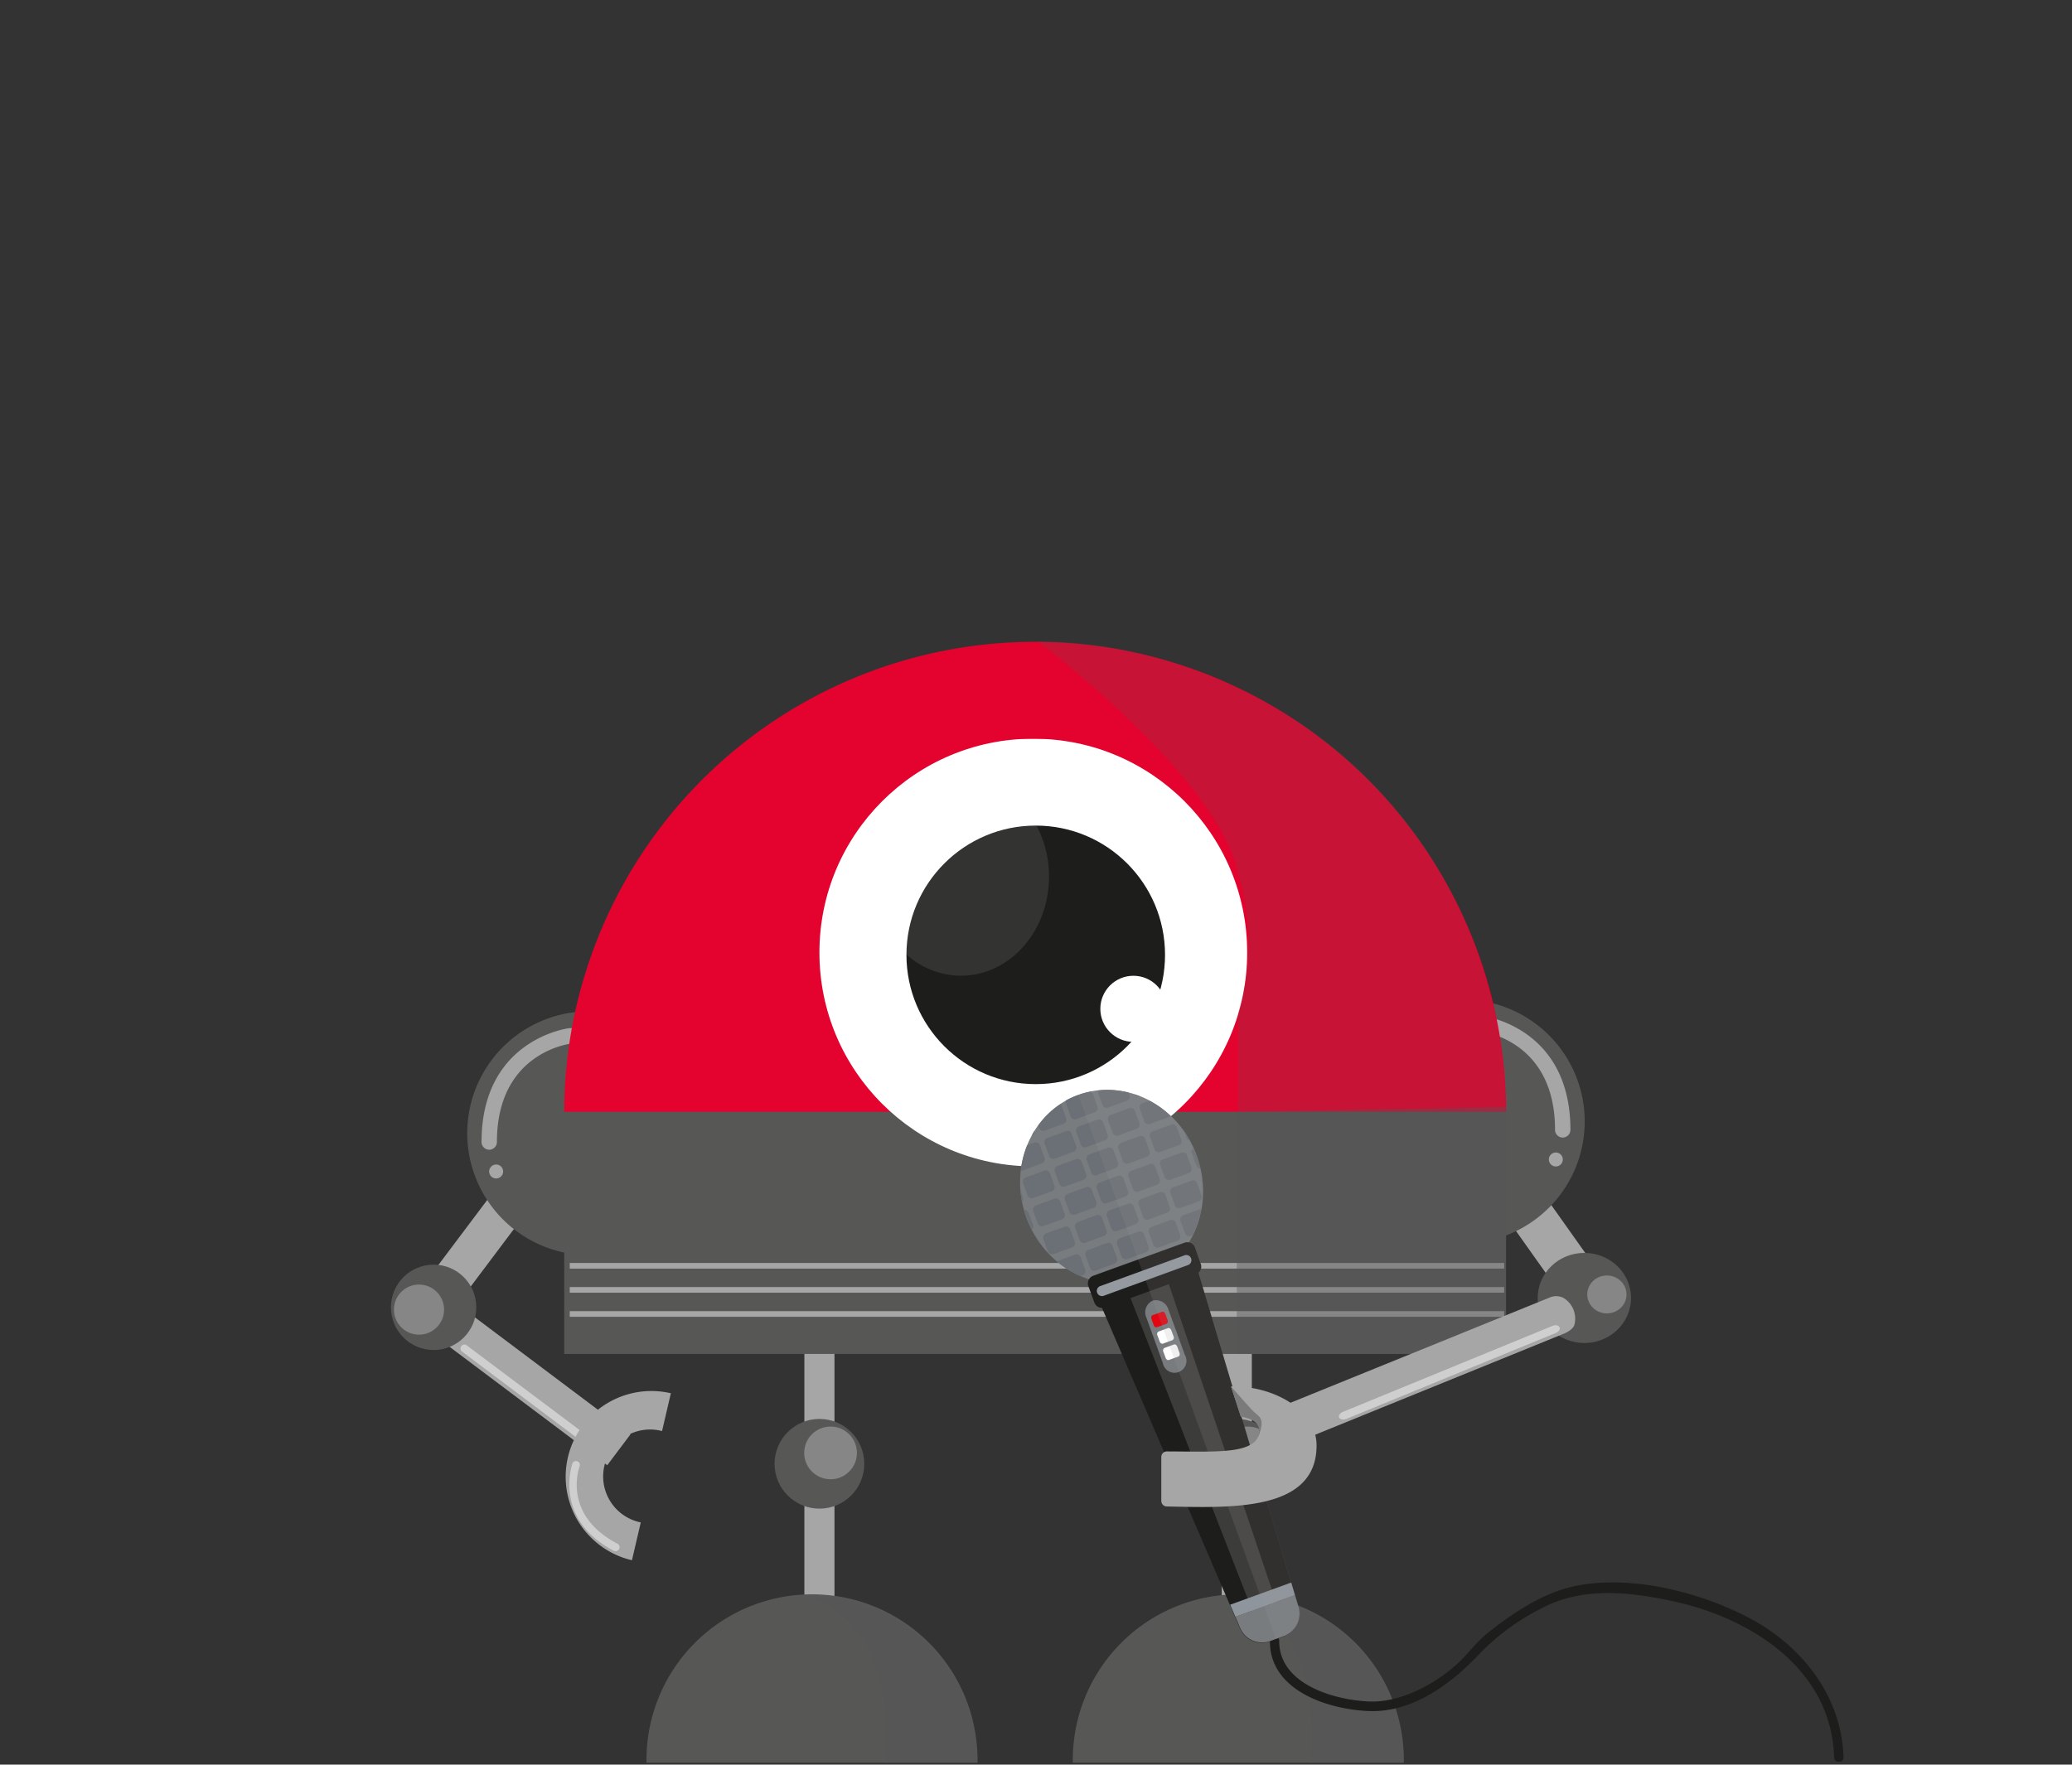 <svg xmlns="http://www.w3.org/2000/svg" xmlns:xlink="http://www.w3.org/1999/xlink" viewBox="0 0 400 340.73"><rect x="0" y="0" width="400" height="340.73" fill="#333333" stroke="none"/><defs><style>.cls-1,.cls-12,.cls-3{fill:none;}.cls-2{isolation:isolate;}.cls-12,.cls-3{stroke:#a7a6a6;stroke-miterlimit:10;}.cls-3{stroke-width:5.81px;}.cls-23,.cls-4,.cls-5{fill:#575756;}.cls-5{opacity:0.4;}.cls-23,.cls-5{mix-blend-mode:multiply;}.cls-6{fill:#1d1d1b;}.cls-7{fill:#a7a6a6;}.cls-8{fill:#868686;}.cls-9{fill:#cfcfcf;}.cls-10{fill:#e3032e;}.cls-11{fill:#fff;}.cls-12{stroke-width:1.09px;}.cls-13{fill:#3c3c3b;}.cls-14{fill:#787c7f;}.cls-15{fill:#6a7076;}.cls-16{fill:#e20613;}.cls-17{fill:#8e959d;}.cls-18{fill:#9c9b9b;opacity:0.16;}.cls-19{fill:#949a9f;}.cls-20{fill:#7c7b7b;}.cls-21{opacity:0.1;}.cls-22{clip-path:url(#clip-path);}.cls-23{opacity:0.2;}</style><clipPath id="clip-path"><rect class="cls-1" x="168.48" y="150.14" width="34.04" height="38.26"/></clipPath></defs><title>Tekengebied 1</title><g class="cls-2"><g id="Laag_1" data-name="Laag 1"><line class="cls-3" x1="238.76" y1="250.08" x2="238.76" y2="311.6"/><path class="cls-4" d="M271,340.36a31.95,31.95,0,1,0-63.89,0Z"/><path class="cls-5" d="M271,340.36a31.94,31.94,0,0,0-31.94-31.95s16.7,4.73,13.88,31.95Z"/><path class="cls-6" d="M245.16,316.73c-.17,9.6,11,13.3,19,13.65,8.66.37,16.22-5.41,21.8-11.4a45.11,45.11,0,0,1,11.69-8.47c7.93-4.16,16.85-3.15,25.29-1.34,15.12,3.25,30.61,13.1,31.14,30.13,0,1.17,1.85,1.17,1.81,0-.35-11.57-7.75-21.2-17.7-26.62-10.34-5.63-26.39-9.59-37.77-5.38-4.75,1.76-9.34,4.92-13.29,8.06-2.22,1.77-3.82,4.14-5.92,6-4.39,4-11.09,7.47-17.05,7.17-6.85-.34-17.35-3.42-17.21-11.83a.91.91,0,0,0-1.81,0Z"/><polygon class="cls-7" points="302.6 251.7 278.04 217.07 285.12 212.43 309.67 247.06 302.6 251.7"/><rect class="cls-7" x="97.78" y="243.96" width="7.49" height="44.93" transform="translate(-172.47 187.56) rotate(-53.08)"/><rect class="cls-7" x="77.91" y="238.48" width="25.85" height="7.49" transform="translate(-157.39 169.35) rotate(-53.08)"/><circle class="cls-4" cx="83.71" cy="252.43" r="8.24"/><circle class="cls-8" cx="80.89" cy="252.87" r="4.84"/><path class="cls-9" d="M115,279.39a.75.75,0,0,0-.15-1.05L90.1,259.77a.75.75,0,1,0-.9,1.2l24.72,18.57A.75.75,0,0,0,115,279.39Z"/><path class="cls-7" d="M122,301.26l1.7-7.3a9.06,9.06,0,1,1,4.11-17.64l1.7-7.3A16.55,16.55,0,0,0,122,301.26Z"/><path class="cls-9" d="M119.44,299.21a.38.38,0,0,0,.09-.13.76.76,0,0,0-.31-1c-10.71-5.58-7.45-14.65-7.31-15a.75.75,0,0,0-1.4-.53c0,.11-3.85,10.71,8,16.89A.75.75,0,0,0,119.44,299.21Z"/><path class="cls-4" d="M113.74,195.27a23.54,23.54,0,0,0,0,47.08Z"/><path class="cls-7" d="M94.43,222a1.5,1.5,0,0,0,1.5-1.5c0-17.14,13.77-18.91,14.36-19a1.49,1.49,0,0,0,1.32-1.65,1.52,1.52,0,0,0-1.65-1.33c-.17,0-17,2.08-17,22A1.5,1.5,0,0,0,94.43,222Z"/><circle class="cls-7" cx="95.78" cy="226.2" r="1.35"/><path class="cls-4" d="M282.39,193a23.54,23.54,0,1,1,0,47.08Z"/><path class="cls-7" d="M301.7,219.65a1.5,1.5,0,0,1-1.5-1.5c0-17.14-13.77-18.91-14.36-19a1.49,1.49,0,0,1-1.32-1.65,1.52,1.52,0,0,1,1.65-1.33c.17,0,17,2.08,17,22A1.5,1.5,0,0,1,301.7,219.65Z"/><circle class="cls-7" cx="300.35" cy="223.88" r="1.35"/><circle class="cls-4" cx="238.76" cy="282.64" r="8.66"/><circle class="cls-8" cx="240.91" cy="280.54" r="5.09"/><line class="cls-3" x1="158.19" y1="250.08" x2="158.19" y2="311.6"/><path class="cls-10" d="M290.74,214.84a90.91,90.91,0,1,0-181.82,0Z"/><rect class="cls-4" x="108.92" y="214.67" width="181.82" height="46.76"/><path class="cls-4" d="M188.7,340.36a31.95,31.95,0,1,0-63.89,0Z"/><path class="cls-5" d="M188.7,340.36a31.94,31.94,0,0,0-31.95-31.95s16.71,4.73,13.89,31.95Z"/><circle class="cls-11" cx="199.48" cy="183.92" r="41.29"/><circle class="cls-6" cx="199.95" cy="184.37" r="24.96"/><circle class="cls-11" cx="218.8" cy="194.79" r="6.38"/><line class="cls-12" x1="109.99" y1="253.71" x2="290.38" y2="253.71"/><line class="cls-12" x1="109.99" y1="249.06" x2="290.38" y2="249.06"/><line class="cls-12" x1="109.99" y1="244.41" x2="290.38" y2="244.41"/><polygon class="cls-5" points="238.76 214.68 238.76 261.44 290.74 261.44 290.74 213.76 238.76 214.68"/><circle class="cls-4" cx="158.19" cy="282.64" r="8.66"/><circle class="cls-8" cx="160.34" cy="280.54" r="5.09"/><ellipse class="cls-4" cx="305.86" cy="250.62" rx="9.01" ry="8.7"/><ellipse class="cls-8" cx="310.21" cy="249.94" rx="3.79" ry="3.66"/><path class="cls-7" d="M302.07,257.45,250,278.61,247,271.72l52.09-21.15a3.17,3.17,0,0,1,2.67,0,4.67,4.67,0,0,1,2.2,5.14C303.78,256.72,302.07,257.45,302.07,257.45Z"/><path class="cls-9" d="M258.52,273.7c-.16-.38.17-.87.74-1.09L299.75,256c.57-.22,1.17-.09,1.33.29s-.17.87-.74,1.09L259.85,274C259.28,274.21,258.68,274.08,258.52,273.7Z"/><path class="cls-6" d="M221.35,243.16l-2.59,1-3.88,1.41a4.63,4.63,0,0,0-2.43,6.29l26.87,62.42a4.6,4.6,0,0,0,5.7,2.7h0l2.94-1.07h0a4.6,4.6,0,0,0,2.64-5.73L231.14,245a4.65,4.65,0,0,0-5.9-3.27Z"/><path class="cls-13" d="M220.23,243.07l-1,.37-1.55.57c-1,.34-.93,2.81.08,5.38l24.64,63.23c.92,2.35,2.32,3.93,3.2,3.61h0l1.17-.43h0c.88-.32.94-2.43.13-4.82l-21.68-64.3c-.88-2.61-2.44-4.53-3.4-4.18Z"/><ellipse class="cls-14" cx="214.59" cy="229.15" rx="17.5" ry="18.85" transform="translate(-65.35 87.05) rotate(-19.97)"/><path class="cls-15" d="M199.7,218.35c-.17.28-.34.57-.5.86l0,0A.78.78,0,0,0,199.7,218.35Z"/><path class="cls-15" d="M201.58,218.34l3.79-1.37a.88.88,0,0,0,.4-1.15L205,213.6a1.13,1.13,0,0,0-.27-.42,16.73,16.73,0,0,0-4.29,4.14l.14.4A.86.86,0,0,0,201.58,218.34Z"/><path class="cls-15" d="M205.86,213.27l.81,2.22a.87.87,0,0,0,1,.63l3.78-1.38a.87.87,0,0,0,.4-1.15l-.8-2.22a1.06,1.06,0,0,0-.55-.6,16.08,16.08,0,0,0-2.39.67,15.9,15.9,0,0,0-2.26,1A1,1,0,0,0,205.86,213.27Z"/><path class="cls-15" d="M212.79,213.27a.87.87,0,0,0,1.05.62l3.78-1.37a.88.88,0,0,0,.4-1.15l-.15-.4a16.48,16.48,0,0,0-5.94-.41,1.07,1.07,0,0,0,.06.49Z"/><path class="cls-15" d="M220,211.67l0,0-.95-.34A.81.81,0,0,0,220,211.67Z"/><path class="cls-15" d="M201.21,224.6a.88.88,0,0,0,.39-1.15l-.8-2.22a.88.88,0,0,0-1.05-.63l-1.46.54a18.79,18.79,0,0,0-1.24,4.85.59.59,0,0,0,.37,0Z"/><path class="cls-15" d="M205.88,218.38l-3.78,1.37a.87.87,0,0,0-.4,1.15l.8,2.22a.88.88,0,0,0,1.05.63l3.78-1.38a.87.87,0,0,0,.4-1.15l-.81-2.22A.86.86,0,0,0,205.88,218.38Z"/><path class="cls-15" d="M212,216.15l-3.79,1.38a.87.87,0,0,0-.4,1.15l.81,2.22a.86.86,0,0,0,1,.62l3.79-1.37a.88.88,0,0,0,.39-1.15l-.8-2.22A.88.88,0,0,0,212,216.15Z"/><path class="cls-15" d="M218.13,213.93l-3.78,1.37a.87.87,0,0,0-.4,1.15l.81,2.22a.87.87,0,0,0,1,.63l3.78-1.38a.87.87,0,0,0,.4-1.15l-.81-2.22A.85.85,0,0,0,218.13,213.93Z"/><path class="cls-15" d="M220.07,214.23l.81,2.22a.86.86,0,0,0,1,.62l3.79-1.37a.66.66,0,0,0,.29-.23,18.62,18.62,0,0,0-4.06-2.93l-1.47.54A.88.88,0,0,0,220.07,214.23Z"/><path class="cls-15" d="M197.44,231.08l-.46-1.27a19.77,19.77,0,0,0,.31,2.26A1,1,0,0,0,197.44,231.08Z"/><path class="cls-15" d="M201.72,226l-3.79,1.37a.88.88,0,0,0-.39,1.15l.8,2.22a.88.88,0,0,0,1,.63l3.78-1.38a.87.87,0,0,0,.4-1.15l-.81-2.22A.86.86,0,0,0,201.72,226Z"/><path class="cls-15" d="M207.84,223.78l-3.78,1.38a.87.87,0,0,0-.4,1.15l.81,2.22a.86.86,0,0,0,1,.62l3.78-1.37a.87.87,0,0,0,.4-1.15l-.8-2.22A.88.88,0,0,0,207.84,223.78Z"/><path class="cls-15" d="M214,221.56l-3.78,1.37a.87.87,0,0,0-.4,1.15l.8,2.22a.88.88,0,0,0,1,.63l3.78-1.38a.87.87,0,0,0,.4-1.15l-.81-2.22A.86.86,0,0,0,214,221.56Z"/><path class="cls-15" d="M220.09,219.33l-3.78,1.38a.87.87,0,0,0-.4,1.15l.81,2.22a.86.86,0,0,0,1,.62l3.79-1.37a.88.88,0,0,0,.39-1.15l-.8-2.22A.88.88,0,0,0,220.09,219.33Z"/><path class="cls-15" d="M226.22,217.11l-3.78,1.37a.87.87,0,0,0-.4,1.15l.8,2.22a.88.88,0,0,0,1,.63l3.78-1.38a.87.87,0,0,0,.4-1.15l-.81-2.22A.85.85,0,0,0,226.22,217.11Z"/><path class="cls-15" d="M229,219.62a1,1,0,0,0,.75.66,22.36,22.36,0,0,0-1.21-1.93Z"/><path class="cls-15" d="M199.41,236.48l-.81-2.22a.89.89,0,0,0-.94-.64c.14.5.29,1,.47,1.51a21.55,21.55,0,0,0,1.06,2.4A1,1,0,0,0,199.41,236.48Z"/><path class="cls-15" d="M203.68,231.41l-3.78,1.38a.87.87,0,0,0-.4,1.15l.81,2.22a.85.85,0,0,0,1,.62l3.78-1.37a.87.87,0,0,0,.4-1.15l-.81-2.22A.87.87,0,0,0,203.68,231.41Z"/><path class="cls-15" d="M209.81,229.19,206,230.56a.88.88,0,0,0-.39,1.15l.8,2.22a.88.88,0,0,0,1,.63l3.79-1.38a.87.87,0,0,0,.4-1.15l-.81-2.22A.86.86,0,0,0,209.81,229.19Z"/><path class="cls-15" d="M215.93,227l-3.78,1.38a.87.87,0,0,0-.4,1.15l.81,2.22a.86.86,0,0,0,1,.62l3.78-1.37a.87.87,0,0,0,.4-1.15l-.8-2.22A.88.88,0,0,0,215.93,227Z"/><path class="cls-15" d="M222.06,224.74l-3.79,1.37a.88.88,0,0,0-.39,1.15l.8,2.22a.88.88,0,0,0,1,.63l3.78-1.38a.87.87,0,0,0,.4-1.15l-.81-2.22A.86.86,0,0,0,222.06,224.74Z"/><path class="cls-15" d="M228.18,222.51l-3.78,1.38A.87.87,0,0,0,224,225l.81,2.22a.86.86,0,0,0,1,.62l3.79-1.37a.88.88,0,0,0,.39-1.15l-.8-2.22A.88.88,0,0,0,228.18,222.51Z"/><path class="cls-15" d="M230.13,222.81l.8,2.22a.94.94,0,0,0,.84.66,21.73,21.73,0,0,0-.73-2.52c-.18-.5-.39-1-.6-1.46A.87.87,0,0,0,230.13,222.81Z"/><path class="cls-15" d="M200.1,239.11l.56.84-.1-.28A1,1,0,0,0,200.1,239.11Z"/><path class="cls-15" d="M205.65,236.82l-3.79,1.37a.88.88,0,0,0-.4,1.15l.81,2.22a.88.88,0,0,0,1,.63l3.79-1.38a.87.87,0,0,0,.39-1.15l-.8-2.22A.86.86,0,0,0,205.65,236.82Z"/><path class="cls-15" d="M211.77,234.59,208,236a.87.87,0,0,0-.4,1.15l.81,2.22a.85.85,0,0,0,1,.62l3.78-1.37a.87.87,0,0,0,.4-1.15l-.81-2.22A.87.87,0,0,0,211.77,234.59Z"/><path class="cls-15" d="M217.9,232.37l-3.79,1.37a.88.88,0,0,0-.4,1.15l.81,2.22a.88.88,0,0,0,1,.63l3.79-1.38a.87.87,0,0,0,.4-1.15l-.81-2.22A.86.86,0,0,0,217.9,232.37Z"/><path class="cls-15" d="M224,230.14l-3.78,1.38a.87.87,0,0,0-.4,1.15l.81,2.22a.85.85,0,0,0,1,.62l3.78-1.37a.87.87,0,0,0,.4-1.15l-.8-2.22A.88.88,0,0,0,224,230.14Z"/><path class="cls-15" d="M230.15,227.92l-3.79,1.37a.88.88,0,0,0-.39,1.15l.8,2.22a.88.88,0,0,0,1,.63l3.78-1.38a.87.87,0,0,0,.4-1.15l-.81-2.22A.86.86,0,0,0,230.15,227.92Z"/><path class="cls-15" d="M232.09,228.22l.1.28c0-.34-.06-.68-.1-1A1,1,0,0,0,232.09,228.22Z"/><path class="cls-15" d="M209.46,245.07l-.81-2.22a.87.87,0,0,0-1-.63L204,243.55a18.6,18.6,0,0,0,4.59,2.85l.5-.18A.87.87,0,0,0,209.46,245.07Z"/><path class="cls-15" d="M213.73,240,210,241.37a.87.87,0,0,0-.4,1.15l.81,2.22a.87.87,0,0,0,1,.63l3.79-1.38a.87.87,0,0,0,.39-1.15l-.8-2.22A.87.87,0,0,0,213.73,240Z"/><path class="cls-15" d="M219.86,237.77l-3.78,1.38a.87.87,0,0,0-.4,1.15l.8,2.22a.87.87,0,0,0,1.05.62l3.78-1.37a.87.87,0,0,0,.4-1.15l-.81-2.22A.87.87,0,0,0,219.86,237.77Z"/><path class="cls-15" d="M226,235.55l-3.79,1.37a.88.88,0,0,0-.4,1.15l.81,2.22a.88.88,0,0,0,1,.63l3.79-1.38a.88.88,0,0,0,.4-1.15l-.81-2.22A.86.86,0,0,0,226,235.55Z"/><path class="cls-15" d="M227.93,235.85l.81,2.22a.85.85,0,0,0,1,.62l.5-.18a18.85,18.85,0,0,0,1.69-5.13l-3.64,1.32A.87.87,0,0,0,227.93,235.85Z"/><path class="cls-15" d="M215.7,245.4l-3.79,1.38a.75.75,0,0,0-.45.6,16.7,16.7,0,0,0,5.9.35l-.62-1.7A.87.87,0,0,0,215.7,245.4Z"/><path class="cls-15" d="M221.82,243.18,218,244.55a.87.87,0,0,0-.4,1.15l.69,1.89a16.48,16.48,0,0,0,2.69-.72,16.26,16.26,0,0,0,2.53-1.18l-.68-1.89A.87.87,0,0,0,221.82,243.18Z"/><path class="cls-15" d="M228,241l-3.78,1.38a.87.87,0,0,0-.4,1.15l.62,1.7a16.58,16.58,0,0,0,4.29-4.06A.74.74,0,0,0,228,241Z"/><path class="cls-6" d="M228.72,239.93,211,246.35a1.58,1.58,0,0,0-.87,2.05l1.12,3.06a1.58,1.58,0,0,0,2,1l17.67-6.42a1.58,1.58,0,0,0,.87-2.05l-1.11-3.07A1.58,1.58,0,0,0,228.72,239.93Z"/><path class="cls-14" d="M222.52,251.14a2.48,2.48,0,0,0-1.21,3.28l3.17,8.74a2.3,2.3,0,1,0,4.26-1.54l-3.17-8.74A2.5,2.5,0,0,0,222.52,251.14Z"/><path class="cls-16" d="M224.35,253.28l-1.85.67c-.23.08-.32.41-.2.73l.42,1.17c.11.32.4.51.63.42l1.84-.66a.57.57,0,0,0,.21-.74l-.43-1.16C224.86,253.39,224.58,253.2,224.35,253.28Z"/><path class="cls-11" d="M225.49,256.44l-1.84.67a.56.56,0,0,0-.21.73l.43,1.17c.11.32.4.51.63.43l1.84-.67a.57.57,0,0,0,.21-.74l-.43-1.16C226,256.55,225.72,256.36,225.49,256.44Z"/><path class="cls-11" d="M226.64,259.6l-1.84.67a.57.57,0,0,0-.21.74l.43,1.16c.11.32.39.51.62.43l1.85-.67c.23-.09.32-.41.2-.74l-.42-1.16C227.16,259.71,226.87,259.52,226.64,259.6Z"/><path class="cls-14" d="M239.36,314.22a4.6,4.6,0,0,0,5.7,2.7l2.94-1.07a4.59,4.59,0,0,0,2.63-5.73L250,308l-11.51,4.18Z"/><polygon class="cls-17" points="237.48 309.85 238.49 312.19 250 308.01 249.27 305.57 237.48 309.85"/><path class="cls-18" d="M230.74,222.43a19,19,0,0,0-1-2.13h0c-.18-.32-.37-.64-.56-.95l0-.06a20,20,0,0,0-3.12-3.8h0l-.11-.1c-.16-.14-.31-.29-.47-.42l-.23-.2-.38-.31-.25-.2-.52-.39-.4-.27-.18-.13c-.5-.32-1-.62-1.52-.9h0a17.91,17.91,0,0,0-1.94-.9h0c-.31-.12-.62-.23-.94-.33h0c-.39-.13-.79-.25-1.19-.35h0l-.69-.16h-.07l-.68-.13h-.06a16.55,16.55,0,0,0-4.45-.1h0q-.69.08-1.38.21h0c-.3.06-.61.14-.91.22l-.4.11-.3.08-.73.25-.09,0,38.16,105,1.74-.63,0,0a4.6,4.6,0,0,0,2.63-5.73L250,308l-.73-2.44h0l-17.87-59.78a1.63,1.63,0,0,0,.44-1.79L230.69,241a1.65,1.65,0,0,0-1.18-1.06,17.38,17.38,0,0,0,1.05-1.95l0-.05a19.49,19.49,0,0,0,.72-1.84v0c.06-.18.12-.37.17-.56a1.09,1.09,0,0,0,.05-.17c.06-.18.1-.36.15-.54a.83.83,0,0,1,0-.15,19.67,19.67,0,0,0-.2-9.92c0-.13-.07-.26-.11-.39s-.07-.22-.1-.34-.17-.51-.26-.77Z"/><path class="cls-19" d="M228.76,242.36l-16.45,6a1,1,0,0,0,.68,1.87l16.45-6a1,1,0,0,0-.68-1.87Z"/><path class="cls-7" d="M237.65,267.71l1.91,5.79c1.24.48,3.75.4,3.73,2.13-.06,5.3-7.38,4.65-18,4.62a1.07,1.07,0,0,0-1.1,1.05v8.58a1.07,1.07,0,0,0,1.07,1c12.22.24,28.91,1.06,28.9-11.77C254.19,272.18,245.74,267.52,237.65,267.71Z"/><path class="cls-20" d="M237.65,267.71s2.71,3.08,4,4.49,2.73,1.36,1.34,5c0-.93.87-2.87-3.47-3.68Z"/><g class="cls-21"><g class="cls-22"><path class="cls-11" d="M183,188.19c-9.3-1.55-15.72-11.27-14.34-21.72s10-17.67,19.33-16.12,15.72,11.28,14.34,21.73-10,17.66-19.33,16.11"/></g></g><rect class="cls-10" x="158.19" y="139.18" width="82.58" height="3.45"/><path class="cls-23" d="M239,214.67h51.55s2-40.61-31.81-69.17c0,0-23.6-21.63-58.36-21.63,0,0,34.47,25.86,38.62,44.64a46.17,46.17,0,0,1,0,27.06Z"/></g></g></svg>
